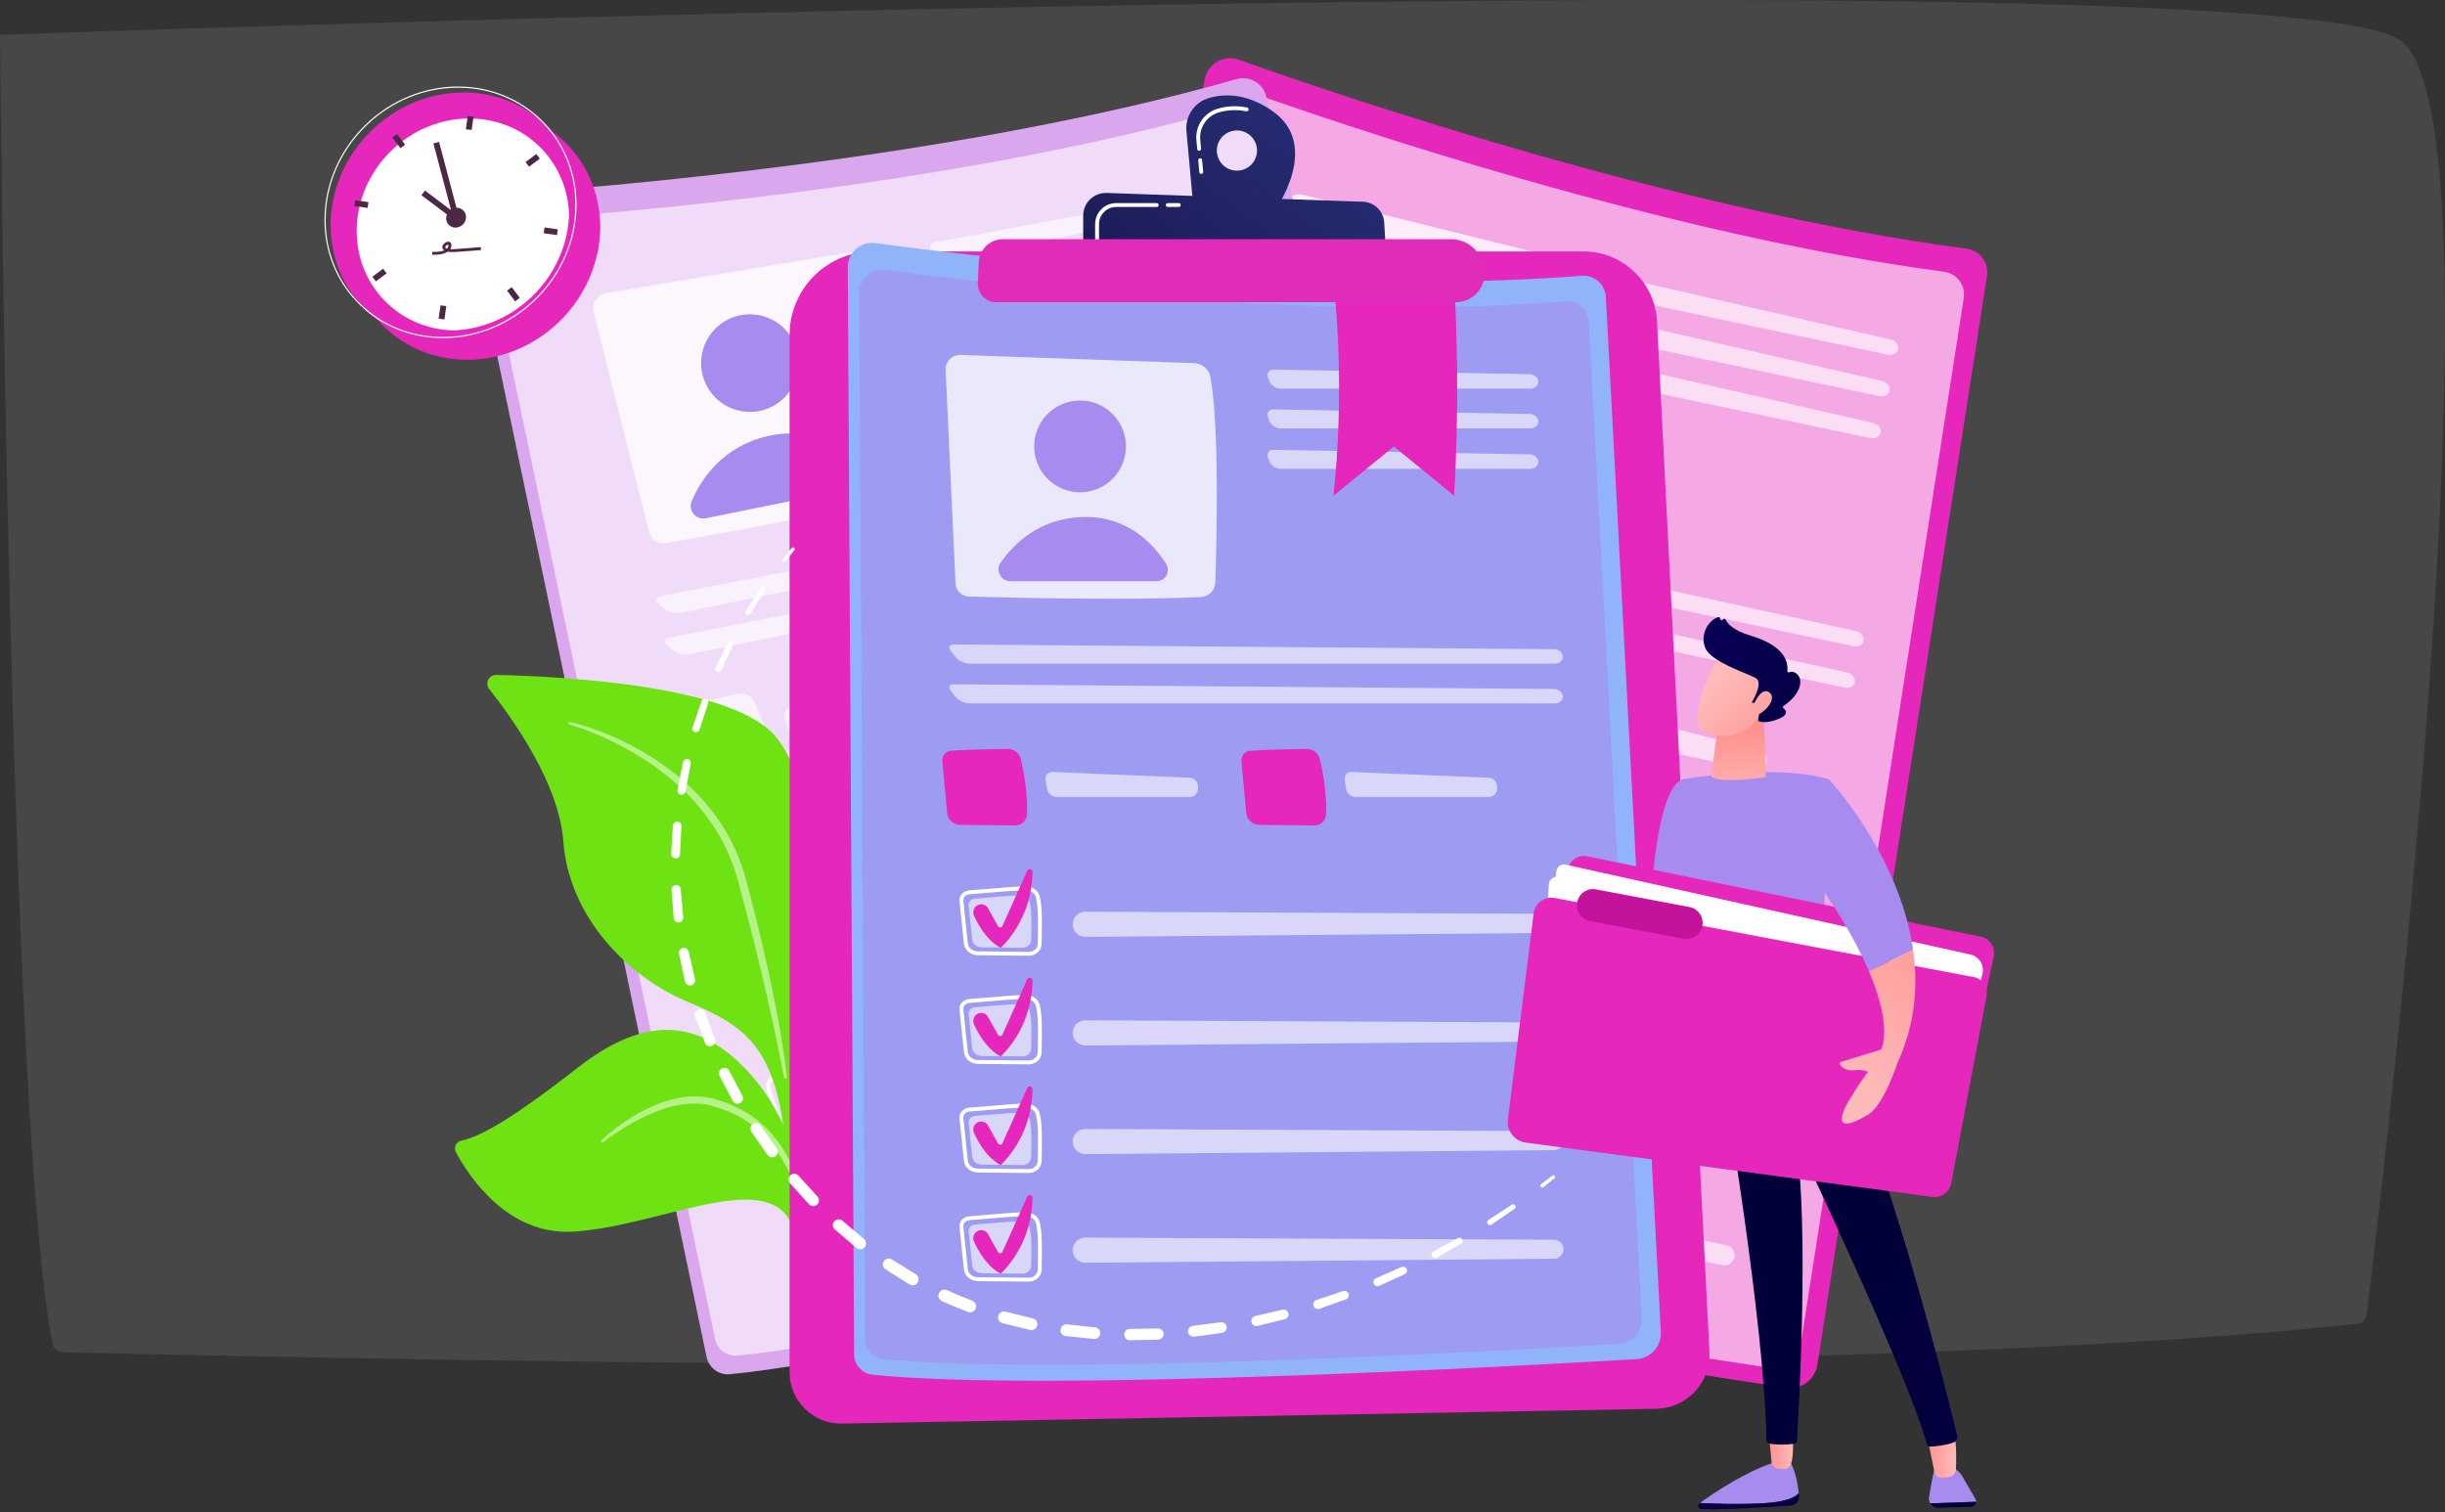 <svg width="532" height="329" viewBox="0 0 532 329" fill="none" xmlns="http://www.w3.org/2000/svg">
<rect x="0" y="0" width="532" height="329" fill="#333333" stroke="none"/>
<path opacity="0.2" fill-rule="evenodd" clip-rule="evenodd" d="M0 7.576C0 7.576 496.166 -10.236 522.25 8.764C545.499 25.702 520.61 239.759 514.929 286.131C514.801 287.134 513.992 287.91 512.938 288.028C382.355 302.136 78.181 295.779 13.645 294.227C12.579 294.197 11.701 293.49 11.49 292.498C2.026 247.216 0 7.576 0 7.576Z" fill="#999999"/>
<path d="M262.163 17.157C262.848 13.81 266.331 11.842 269.547 12.989C290.879 20.599 364.448 45.735 427.889 54.103C430.783 54.486 432.799 57.164 432.35 60.05L395.442 296.95C394.937 300.198 391.906 302.428 388.656 301.941C362.071 297.959 252.668 281.168 214.949 268.994C212.653 268.253 211.288 265.899 211.772 263.535L262.163 17.157Z" fill="#E527BB"/>
<path opacity="0.6" d="M263.512 23.572C264.171 20.352 267.524 18.457 270.618 19.563C291.146 26.885 361.945 51.074 422.997 59.128C425.782 59.496 427.722 62.074 427.29 64.85L391.772 292.828C391.285 295.954 388.368 298.1 385.242 297.632C359.658 293.8 254.375 277.641 218.076 265.925C215.867 265.211 214.553 262.947 215.018 260.672L263.512 23.572Z" fill="white"/>
<path opacity="0.78" d="M283.51 42.375C281.616 41.906 279.726 43.154 279.413 45.08L271.475 93.888C271.211 95.511 272.24 97.063 273.838 97.447C282.733 99.586 310.471 106.145 326.387 108.643C328.187 108.926 329.9 107.782 330.335 106.012C332.544 97.011 338.76 70.766 339.018 59.301C339.06 57.449 337.805 55.821 336.007 55.376L283.51 42.375Z" fill="white"/>
<path d="M306.205 79.396C312.067 79.396 316.819 74.642 316.819 68.778C316.819 62.913 312.067 58.159 306.205 58.159C300.343 58.159 295.591 62.913 295.591 68.778C295.591 74.642 300.343 79.396 306.205 79.396Z" fill="url(#paint0_linear_585_4087)"/>
<path d="M284.003 95.957L317.092 102.934C319.121 103.362 320.808 101.377 320.075 99.436C318.192 94.444 313.673 86.741 303.428 84.885C293.554 83.096 286.506 87.708 282.699 91.279C281.083 92.795 281.836 95.5 284.003 95.957Z" fill="url(#paint1_linear_585_4087)"/>
<g opacity="0.6">
<path d="M410.843 77.186C411.879 77.405 412.859 76.85 413.021 75.953C413.183 75.055 412.471 74.127 411.438 73.89L353.662 60.627C352.629 60.391 351.898 61.056 352.036 62.106L352.147 62.953C352.286 64.003 353.246 65.042 354.283 65.26L410.843 77.186Z" fill="white"/>
</g>
<g opacity="0.6">
<path d="M351.764 69.638C350.731 69.401 350 70.067 350.138 71.116L350.25 71.963C350.388 73.013 351.348 74.052 352.386 74.271L408.945 86.196C409.981 86.415 410.961 85.86 411.123 84.963C411.285 84.065 410.573 83.137 409.54 82.9L351.764 69.638Z" fill="white"/>
</g>
<g opacity="0.6">
<path d="M349.838 78.78C348.805 78.544 348.074 79.209 348.212 80.259L348.324 81.106C348.462 82.156 349.422 83.195 350.46 83.413L407.019 95.339C408.055 95.558 409.035 95.003 409.197 94.105C409.359 93.208 408.647 92.279 407.614 92.043L349.838 78.78Z" fill="white"/>
</g>
<g opacity="0.6">
<path d="M403.365 140.613C404.401 140.831 405.355 140.27 405.484 139.366C405.614 138.461 404.872 137.536 403.838 137.309L268.197 107.59C267.162 107.363 266.705 107.953 267.179 108.901L267.996 110.53C268.47 111.476 269.707 112.43 270.743 112.648L403.365 140.613Z" fill="white"/>
</g>
<g opacity="0.6">
<path d="M266.299 116.602C265.264 116.375 264.806 116.964 265.281 117.912L266.097 119.541C266.571 120.488 267.808 121.441 268.844 121.66L401.467 149.624C402.503 149.843 403.456 149.282 403.586 148.377C403.714 147.473 402.973 146.548 401.94 146.321L266.299 116.602Z" fill="white"/>
</g>
<path opacity="0.6" d="M262.516 131.517C265.836 131.955 271.977 133.129 275.354 133.792C276.786 134.073 277.834 135.304 277.876 136.763C277.958 139.595 277.869 144.465 276.711 149.4C276.364 150.877 274.898 151.807 273.418 151.478L261.02 148.723C259.495 148.384 258.472 146.948 258.651 145.396L260.022 133.47C260.162 132.237 261.285 131.355 262.516 131.517Z" fill="white"/>
<g opacity="0.6">
<path d="M284.485 141.165C283.458 140.903 282.568 141.554 282.506 142.613L282.385 144.681C282.322 145.739 283.12 146.783 284.156 147.002L314.336 153.366C315.372 153.584 316.388 152.913 316.593 151.874L316.694 151.362C316.9 150.323 316.228 149.259 315.202 148.997L284.485 141.165Z" fill="white"/>
</g>
<path opacity="0.6" d="M330.216 145.791C333.535 146.23 339.677 147.403 343.054 148.066C344.486 148.347 345.534 149.579 345.576 151.037C345.658 153.869 345.569 158.739 344.411 163.674C344.064 165.151 342.599 166.081 341.118 165.752L328.72 162.997C327.195 162.659 326.173 161.222 326.351 159.67L327.722 147.744C327.862 146.512 328.985 145.629 330.216 145.791Z" fill="white"/>
<g opacity="0.6">
<path d="M352.184 155.439C351.157 155.177 350.268 155.828 350.205 156.887L350.084 158.955C350.022 160.014 350.819 161.057 351.855 161.276L382.035 167.64C383.071 167.859 384.087 167.187 384.293 166.148L384.393 165.636C384.599 164.597 383.928 163.533 382.901 163.271L352.184 155.439Z" fill="white"/>
</g>
<path d="M270.274 181.617C270.264 181.615 270.254 181.612 270.243 181.61L258.799 179.083C257.164 178.721 256.05 177.309 256.206 175.796L257.225 165.958C257.285 165.38 257.578 164.859 258.05 164.489C258.579 164.076 259.285 163.895 259.987 163.993C260.967 164.131 262.352 164.302 263.818 164.483C266.905 164.864 270.747 165.338 272.877 165.76C274.42 166.077 275.535 167.265 275.615 168.684C275.747 171.019 274.813 175.191 273.761 179.622C273.419 181.062 271.859 181.951 270.274 181.617ZM259.862 164.884C259.4 164.82 258.942 164.934 258.605 165.198C258.326 165.415 258.155 165.718 258.12 166.051L257.1 175.889C256.991 176.946 257.804 177.94 258.993 178.203L270.436 180.731C270.444 180.732 270.452 180.734 270.459 180.736C271.57 180.97 272.655 180.381 272.885 179.414C273.921 175.05 274.841 170.949 274.716 168.734C274.659 167.742 273.821 166.882 272.702 166.643C270.605 166.229 266.78 165.756 263.708 165.377C262.238 165.195 260.85 165.024 259.862 164.884Z" fill="white"/>
<path opacity="0.6" d="M260.885 166.139C263.329 166.482 268.677 167.054 271.167 167.546C272.222 167.755 273.011 168.585 273.065 169.55C273.171 171.424 272.363 174.945 271.593 178.188C271.363 179.16 270.301 179.749 269.209 179.509L260.063 177.489C258.938 177.24 258.165 176.274 258.27 175.251L259.086 167.389C259.171 166.577 259.98 166.011 260.885 166.139Z" fill="white"/>
<g opacity="0.6">
<path d="M281.692 177.349C281.759 178.679 282.718 179.794 284.022 180.057L390.31 201.523C391.512 201.765 392.681 200.977 392.908 199.771C393.129 198.599 392.375 197.464 391.209 197.213L285.211 174.357C283.34 173.954 281.596 175.437 281.692 177.349Z" fill="white"/>
</g>
<path d="M261.057 167.751C262.014 167.43 263.046 167.96 263.345 168.923L264.752 173.456C264.893 173.91 265.491 174.009 265.771 173.626L274.012 162.314C274.423 161.749 275.306 162.157 275.153 162.836C274.291 166.647 271.746 173.698 264.361 178.492C264.361 178.492 261.273 176.475 259.818 169.952C259.609 169.011 260.142 168.057 261.057 167.751Z" fill="url(#paint2_linear_585_4087)"/>
<path d="M265.095 206.205C265.084 206.203 265.074 206.2 265.063 206.198L253.62 203.671C251.984 203.309 250.87 201.896 251.026 200.384L252.046 190.546C252.106 189.968 252.399 189.447 252.871 189.077C253.399 188.664 254.105 188.482 254.807 188.581C255.787 188.719 257.173 188.89 258.639 189.071C261.726 189.452 265.568 189.926 267.698 190.348C267.713 190.352 267.729 190.354 267.745 190.358C269.253 190.676 270.356 191.867 270.436 193.272C270.569 195.607 269.634 199.779 268.583 204.21C268.239 205.649 266.68 206.539 265.095 206.205ZM254.682 189.472C254.22 189.407 253.763 189.521 253.425 189.786C253.147 190.003 252.975 190.306 252.94 190.639L251.921 200.477C251.812 201.534 252.624 202.528 253.813 202.791L265.257 205.319C265.264 205.32 265.272 205.322 265.28 205.323C266.39 205.558 267.476 204.969 267.705 204.002C268.741 199.637 269.661 195.537 269.536 193.322C269.48 192.33 268.632 191.446 267.522 191.231C265.425 190.816 261.601 190.344 258.528 189.965C257.058 189.782 255.671 189.612 254.682 189.472Z" fill="white"/>
<path opacity="0.6" d="M255.708 190.726C258.151 191.07 263.499 191.642 265.989 192.134C267.045 192.343 267.833 193.173 267.887 194.138C267.993 196.012 267.185 199.532 266.415 202.776C266.185 203.747 265.123 204.337 264.031 204.097L254.885 202.076C253.76 201.828 252.987 200.862 253.093 199.839L253.908 191.977C253.992 191.163 254.801 190.599 255.708 190.726Z" fill="white"/>
<g opacity="0.6">
<path d="M276.512 201.937C276.579 203.267 277.539 204.382 278.843 204.645L385.13 226.111C386.332 226.353 387.502 225.565 387.729 224.359C387.95 223.187 387.196 222.052 386.03 221.801L280.031 198.945C278.161 198.541 276.416 200.025 276.512 201.937Z" fill="white"/>
</g>
<path d="M255.877 192.338C256.834 192.018 257.867 192.547 258.166 193.511L259.573 198.044C259.713 198.498 260.311 198.597 260.591 198.213L268.832 186.902C269.243 186.337 270.127 186.744 269.973 187.424C269.111 191.234 266.567 198.285 259.181 203.08C259.181 203.08 256.093 201.063 254.638 194.54C254.429 193.597 254.962 192.645 255.877 192.338Z" fill="url(#paint3_linear_585_4087)"/>
<path d="M259.915 230.792C259.904 230.789 259.895 230.787 259.884 230.784L248.44 228.257C246.805 227.897 245.691 226.484 245.847 224.972L246.866 215.134C246.926 214.556 247.219 214.035 247.691 213.665C248.219 213.251 248.925 213.07 249.628 213.169C250.607 213.307 251.993 213.477 253.459 213.659C256.546 214.039 260.388 214.514 262.518 214.936C262.534 214.939 262.549 214.942 262.565 214.945C264.073 215.264 265.176 216.455 265.257 217.859C265.389 220.195 264.455 224.366 263.403 228.798C263.06 230.237 261.5 231.127 259.915 230.792ZM249.503 214.06C249.04 213.995 248.583 214.109 248.246 214.373C247.967 214.591 247.795 214.894 247.76 215.226L246.741 225.064C246.632 226.121 247.445 227.116 248.633 227.378L260.077 229.906C260.084 229.908 260.093 229.91 260.1 229.911C261.21 230.145 262.296 229.556 262.525 228.59C263.561 224.226 264.481 220.125 264.356 217.91C264.3 216.918 263.452 216.031 262.343 215.818C260.245 215.404 256.421 214.932 253.348 214.552C251.879 214.37 250.491 214.198 249.503 214.06Z" fill="white"/>
<path opacity="0.6" d="M250.528 215.314C252.971 215.657 258.319 216.229 260.809 216.722C261.865 216.931 262.654 217.761 262.708 218.725C262.813 220.599 262.005 224.12 261.236 227.363C261.005 228.335 259.944 228.925 258.851 228.685L249.706 226.664C248.581 226.415 247.807 225.45 247.913 224.426L248.728 216.564C248.812 215.751 249.622 215.187 250.528 215.314Z" fill="white"/>
<g opacity="0.6">
<path d="M271.331 226.525C271.399 227.855 272.358 228.969 273.662 229.232L379.95 250.698C381.152 250.941 382.321 250.153 382.548 248.947C382.769 247.774 382.015 246.639 380.849 246.388L274.851 223.533C272.98 223.129 271.236 224.613 271.331 226.525Z" fill="white"/>
</g>
<path d="M250.697 216.926C251.654 216.605 252.687 217.135 252.986 218.098L254.393 222.632C254.534 223.086 255.131 223.184 255.411 222.801L263.653 211.489C264.063 210.925 264.947 211.332 264.793 212.012C263.931 215.822 261.387 222.873 254.002 227.667C254.002 227.667 250.913 225.65 249.458 219.128C249.249 218.185 249.782 217.232 250.697 216.926Z" fill="url(#paint4_linear_585_4087)"/>
<path d="M254.735 255.379C254.724 255.377 254.714 255.374 254.704 255.373L243.26 252.846C241.625 252.486 240.51 251.073 240.666 249.561L241.686 239.723C241.746 239.145 242.039 238.624 242.511 238.254C243.039 237.84 243.745 237.659 244.447 237.757C245.427 237.896 246.813 238.066 248.279 238.248C251.366 238.628 255.208 239.103 257.338 239.524C257.353 239.528 257.369 239.53 257.385 239.534C258.893 239.852 259.996 241.044 260.077 242.448C260.209 244.783 259.275 248.955 258.223 253.386C257.881 254.824 256.32 255.714 254.735 255.379ZM244.322 238.648C243.86 238.583 243.403 238.697 243.065 238.961C242.787 239.178 242.615 239.481 242.58 239.814L241.561 249.652C241.452 250.709 242.265 251.704 243.453 251.965L254.897 254.494C254.904 254.495 254.912 254.498 254.92 254.499C256.03 254.733 257.116 254.144 257.346 253.177C258.382 248.813 259.302 244.712 259.177 242.497C259.121 241.505 258.274 240.615 257.164 240.406C255.066 239.992 251.242 239.52 248.169 239.14C246.699 238.957 245.311 238.786 244.322 238.648Z" fill="white"/>
<path opacity="0.6" d="M245.348 239.902C247.792 240.245 253.14 240.817 255.63 241.31C256.685 241.519 257.474 242.349 257.528 243.313C257.634 245.187 256.826 248.708 256.056 251.951C255.825 252.923 254.764 253.513 253.671 253.272L244.526 251.252C243.401 251.003 242.628 250.038 242.733 249.014L243.549 241.152C243.633 240.339 244.442 239.774 245.348 239.902Z" fill="white"/>
<g opacity="0.6">
<path d="M266.153 251.113C266.22 252.442 267.179 253.557 268.483 253.82L374.771 275.286C375.973 275.529 377.142 274.741 377.369 273.534C377.589 272.362 376.836 271.227 375.67 270.976L269.672 248.12C267.801 247.717 266.058 249.199 266.153 251.113Z" fill="white"/>
</g>
<path d="M245.517 241.514C246.474 241.193 247.507 241.723 247.806 242.686L249.213 247.219C249.353 247.673 249.951 247.772 250.231 247.389L258.473 236.077C258.883 235.512 259.767 235.92 259.613 236.599C258.751 240.41 256.207 247.461 248.821 252.255C248.821 252.255 245.733 250.238 244.278 243.715C244.069 242.772 244.602 241.82 245.517 241.514Z" fill="url(#paint5_linear_585_4087)"/>
<path d="M102.261 49.111C101.563 45.767 103.978 42.579 107.386 42.355C129.984 40.87 207.483 34.73 269.035 17.223C271.842 16.424 274.755 18.083 275.487 20.909L335.586 253.008C336.41 256.19 334.512 259.441 331.337 260.284C305.355 267.185 198.276 295.209 158.825 299.011C156.424 299.243 154.238 297.625 153.744 295.262L102.261 49.111Z" fill="#DAA7EE"/>
<path opacity="0.6" d="M106.046 54.465C105.373 51.247 107.7 48.178 110.979 47.963C132.725 46.533 207.307 40.626 266.54 23.778C269.241 23.009 272.045 24.605 272.749 27.325L330.584 250.684C331.377 253.747 329.551 256.873 326.495 257.685C301.492 264.326 198.444 291.297 160.479 294.954C158.169 295.177 156.064 293.62 155.589 291.347L106.046 54.465Z" fill="white"/>
<path opacity="0.78" d="M129.173 67.892L141.248 115.844C141.65 117.439 143.21 118.454 144.829 118.173C153.842 116.605 181.904 111.612 197.504 107.586C199.269 107.131 200.387 105.4 200.084 103.603C198.541 94.463 193.835 67.907 189.525 57.281C188.828 55.564 187.03 54.568 185.204 54.873L131.86 63.783C129.935 64.105 128.696 66 129.173 67.892Z" fill="white"/>
<path d="M173.754 79.728C174.153 73.877 169.735 68.811 163.887 68.412C158.038 68.013 152.974 72.433 152.575 78.284C152.177 84.135 156.595 89.202 162.443 89.6C168.292 89.999 173.356 85.579 173.754 79.728Z" fill="#A78BEF"/>
<path d="M153.568 112.77L186.706 106.036C188.738 105.622 189.499 103.131 188.058 101.64C184.35 97.806 177.145 92.529 167.006 94.894C157.232 97.173 152.594 104.205 150.516 108.993C149.632 111.025 151.397 113.21 153.568 112.77Z" fill="#A78BEF"/>
<g opacity="0.6">
<path d="M262.544 45.178C263.582 44.967 264.261 44.069 264.055 43.181C263.847 42.293 262.825 41.724 261.784 41.916L203.491 52.682C202.45 52.875 202.042 53.776 202.586 54.685L203.024 55.418C203.568 56.327 204.861 56.899 205.9 56.687L262.544 45.178Z" fill="white"/>
</g>
<g opacity="0.6">
<path d="M205.322 61.708C204.281 61.901 203.873 62.801 204.417 63.711L204.855 64.444C205.399 65.353 206.692 65.925 207.731 65.713L264.376 54.203C265.414 53.992 266.093 53.093 265.887 52.206C265.679 51.318 264.657 50.748 263.616 50.941L205.322 61.708Z" fill="white"/>
</g>
<g opacity="0.6">
<path d="M207.181 70.864C206.14 71.056 205.731 71.957 206.275 72.867L206.713 73.599C207.257 74.509 208.551 75.08 209.589 74.869L266.235 63.359C267.272 63.148 267.952 62.249 267.745 61.361C267.538 60.474 266.516 59.904 265.475 60.096L207.181 70.864Z" fill="white"/>
</g>
<g opacity="0.6">
<path d="M280.839 106.366C281.877 106.154 282.53 105.262 282.29 104.38C282.05 103.499 281.003 102.944 279.963 103.147L143.673 129.724C142.633 129.927 142.447 130.65 143.258 131.33L144.653 132.501C145.465 133.182 146.978 133.566 148.015 133.355L280.839 106.366Z" fill="white"/>
</g>
<g opacity="0.6">
<path d="M145.506 138.748C144.466 138.951 144.28 139.675 145.091 140.354L146.486 141.526C147.298 142.207 148.811 142.591 149.848 142.38L282.672 115.39C283.71 115.178 284.363 114.286 284.123 113.404C283.883 112.522 282.836 111.967 281.796 112.17L145.506 138.748Z" fill="white"/>
</g>
<path opacity="0.6" d="M147.949 153.94C151.17 153.025 157.274 151.664 160.636 150.931C162.061 150.621 163.51 151.335 164.128 152.656C165.328 155.223 167.177 159.729 168.073 164.719C168.34 166.213 167.364 167.647 165.874 167.934L153.402 170.329C151.868 170.624 150.359 169.712 149.908 168.217L146.435 156.726C146.075 155.535 146.756 154.28 147.949 153.94Z" fill="white"/>
<g opacity="0.6">
<path d="M171.943 154.073C170.897 154.24 170.339 155.192 170.701 156.188L171.41 158.134C171.772 159.129 172.918 159.771 173.957 159.561L204.182 153.419C205.22 153.207 205.886 152.188 205.663 151.152L205.552 150.643C205.329 149.607 204.29 148.897 203.245 149.064L171.943 154.073Z" fill="white"/>
</g>
<path opacity="0.6" d="M215.752 140.163C218.972 139.248 225.076 137.887 228.439 137.154C229.865 136.845 231.314 137.558 231.932 138.879C233.132 141.446 234.981 145.952 235.876 150.942C236.144 152.436 235.168 153.871 233.678 154.158L221.205 156.553C219.672 156.847 218.163 155.935 217.711 154.44L214.239 142.949C213.878 141.759 214.558 140.502 215.752 140.163Z" fill="white"/>
<g opacity="0.6">
<path d="M239.744 140.297C238.698 140.464 238.14 141.415 238.502 142.411L239.211 144.357C239.573 145.353 240.719 145.994 241.757 145.784L271.983 139.642C273.021 139.431 273.687 138.411 273.464 137.375L273.353 136.866C273.13 135.831 272.091 135.119 271.045 135.288L239.744 140.297Z" fill="white"/>
</g>
<path d="M174.945 196.846C174.934 196.849 174.924 196.851 174.914 196.852L163.407 199.076C161.764 199.393 160.18 198.539 159.724 197.089L156.757 187.655C156.583 187.101 156.645 186.506 156.931 185.979C157.252 185.389 157.828 184.944 158.512 184.754C159.467 184.491 160.806 184.098 162.222 183.682C165.207 182.807 168.922 181.716 171.044 181.257C172.585 180.936 174.08 181.584 174.717 182.854C175.764 184.945 176.562 189.144 177.355 193.63C177.613 195.088 176.533 196.523 174.945 196.846ZM158.751 185.622C158.301 185.746 157.926 186.033 157.721 186.409C157.552 186.719 157.515 187.066 157.614 187.385L160.581 196.819C160.899 197.833 162.041 198.422 163.236 198.192L174.742 195.968C174.749 195.967 174.758 195.965 174.765 195.964C175.878 195.738 176.64 194.766 176.467 193.787C175.687 189.369 174.904 185.24 173.911 183.257C173.466 182.368 172.355 181.913 171.234 182.138C169.143 182.589 165.446 183.675 162.476 184.546C161.055 184.963 159.713 185.357 158.751 185.622Z" fill="white"/>
<path opacity="0.6" d="M160.188 186.366C162.566 185.711 167.703 184.112 170.184 183.577C171.234 183.349 172.288 183.799 172.721 184.662C173.561 186.341 174.215 189.893 174.795 193.175C174.969 194.159 174.23 195.123 173.131 195.334L163.936 197.111C162.805 197.329 161.713 196.749 161.404 195.769L159.033 188.229C158.788 187.449 159.307 186.608 160.188 186.366Z" fill="white"/>
<g opacity="0.6">
<path d="M183.733 188.395C184.321 189.589 185.644 190.23 186.946 189.955L293.02 167.457C294.219 167.203 294.981 166.016 294.709 164.818C294.446 163.654 293.304 162.912 292.135 163.144L185.775 184.252C183.898 184.624 182.886 186.678 183.733 188.395Z" fill="white"/>
</g>
<path d="M179.945 221.471C179.934 221.474 179.924 221.476 179.913 221.477L168.406 223.701C166.762 224.018 165.179 223.164 164.722 221.714L161.755 212.278C161.581 211.725 161.644 211.13 161.931 210.603C162.251 210.013 162.828 209.567 163.512 209.377C164.467 209.114 165.805 208.722 167.222 208.306C170.207 207.43 173.922 206.34 176.043 205.881C176.059 205.877 176.075 205.873 176.089 205.871C177.6 205.565 179.086 206.221 179.715 207.478C180.762 209.57 181.561 213.769 182.353 218.254C182.611 219.713 181.533 221.148 179.945 221.471ZM163.751 210.247C163.301 210.371 162.926 210.658 162.721 211.034C162.551 211.344 162.514 211.691 162.614 212.009L165.581 221.444C165.899 222.457 167.041 223.047 168.235 222.817L179.742 220.593C179.749 220.592 179.757 220.59 179.764 220.588C180.877 220.363 181.64 219.391 181.467 218.412C180.687 213.994 179.904 209.865 178.911 207.882C178.465 206.994 177.337 206.52 176.233 206.762C174.144 207.214 170.446 208.3 167.475 209.171C166.055 209.588 164.711 209.982 163.751 210.247Z" fill="white"/>
<path opacity="0.6" d="M165.188 210.991C167.566 210.336 172.703 208.737 175.184 208.202C176.234 207.974 177.288 208.424 177.721 209.287C178.561 210.966 179.215 214.518 179.795 217.8C179.969 218.784 179.23 219.748 178.131 219.959L168.936 221.736C167.805 221.954 166.713 221.375 166.404 220.394L164.033 212.854C163.787 212.074 164.307 211.233 165.188 210.991Z" fill="white"/>
<g opacity="0.6">
<path d="M188.733 213.02C189.321 214.214 190.644 214.855 191.946 214.58L298.02 192.082C299.219 191.828 299.981 190.641 299.709 189.443C299.446 188.279 298.304 187.537 297.135 187.769L190.775 208.877C188.898 209.249 187.886 211.303 188.733 213.02Z" fill="white"/>
</g>
<path d="M184.944 246.095C184.933 246.097 184.923 246.1 184.913 246.101L173.406 248.324C171.763 248.643 170.179 247.789 169.723 246.338L166.756 236.903C166.582 236.35 166.644 235.754 166.931 235.226C167.252 234.637 167.828 234.191 168.512 234.002C169.467 233.739 170.806 233.347 172.223 232.931C175.207 232.055 178.922 230.965 181.044 230.506C181.06 230.502 181.075 230.498 181.09 230.496C182.6 230.19 184.087 230.846 184.716 232.103C185.763 234.195 186.561 238.394 187.354 242.879C187.611 244.338 186.531 245.773 184.944 246.095ZM168.75 234.871C168.3 234.995 167.925 235.282 167.72 235.658C167.551 235.968 167.514 236.315 167.613 236.633L170.58 246.067C170.898 247.081 172.04 247.671 173.235 247.44L184.742 245.217C184.749 245.216 184.758 245.213 184.765 245.212C185.878 244.986 186.64 244.015 186.467 243.036C185.687 238.617 184.904 234.489 183.911 232.506C183.466 231.618 182.336 231.14 181.234 231.386C179.145 231.838 175.446 232.924 172.476 233.795C171.053 234.213 169.711 234.607 168.75 234.871Z" fill="white"/>
<path opacity="0.6" d="M170.187 235.616C172.566 234.961 177.702 233.362 180.183 232.826C181.234 232.599 182.288 233.049 182.72 233.912C183.561 235.59 184.215 239.142 184.795 242.425C184.969 243.409 184.229 244.372 183.131 244.584L173.936 246.36C172.805 246.579 171.712 245.999 171.404 245.019L169.032 237.479C168.786 236.698 169.305 235.858 170.187 235.616Z" fill="white"/>
<g opacity="0.6">
<path d="M193.732 237.644C194.32 238.838 195.643 239.481 196.945 239.205L303.019 216.707C304.218 216.453 304.98 215.266 304.708 214.068C304.445 212.904 303.303 212.162 302.134 212.394L195.774 233.501C193.897 233.874 192.884 235.928 193.732 237.644Z" fill="white"/>
</g>
<path d="M189.944 270.72C189.933 270.722 189.924 270.725 189.913 270.726L178.407 272.949C176.763 273.268 175.18 272.414 174.723 270.963L171.756 261.527C171.582 260.973 171.645 260.378 171.932 259.85C172.252 259.26 172.829 258.815 173.513 258.626C174.468 258.363 175.806 257.97 177.223 257.555C180.208 256.679 183.923 255.588 186.044 255.129C186.06 255.126 186.076 255.122 186.09 255.12C187.601 254.814 189.087 255.469 189.716 256.727C190.763 258.818 191.562 263.018 192.354 267.503C192.611 268.963 191.532 270.398 189.944 270.72ZM173.75 259.496C173.299 259.62 172.925 259.907 172.719 260.283C172.55 260.593 172.513 260.94 172.612 261.258L175.579 270.692C175.898 271.706 177.039 272.296 178.234 272.065L189.741 269.842C189.749 269.841 189.757 269.838 189.764 269.837C190.877 269.611 191.64 268.639 191.467 267.661C190.686 263.242 189.903 259.114 188.911 257.131C188.465 256.242 187.335 255.761 186.233 256.011C184.144 256.463 180.446 257.549 177.475 258.42C176.054 258.838 174.711 259.232 173.75 259.496Z" fill="white"/>
<path opacity="0.6" d="M175.187 260.241C177.565 259.586 182.702 257.987 185.183 257.451C186.233 257.224 187.287 257.674 187.72 258.537C188.56 260.215 189.214 263.767 189.794 267.05C189.969 268.034 189.229 268.997 188.13 269.209L178.935 270.985C177.804 271.204 176.712 270.624 176.403 269.644L174.032 262.104C173.786 261.323 174.304 260.483 175.187 260.241Z" fill="white"/>
<g opacity="0.6">
<path d="M198.731 262.269C199.319 263.463 200.642 264.105 201.944 263.83L308.018 241.332C309.217 241.078 309.978 239.891 309.707 238.693C309.444 237.529 308.302 236.787 307.133 237.019L200.773 258.126C198.898 258.499 197.884 260.553 198.731 262.269Z" fill="white"/>
</g>
<path d="M175.982 261.653C176.732 260.979 177.891 261.055 178.548 261.821L181.638 265.424C181.948 265.784 182.535 265.638 182.64 265.175L185.717 251.52C185.871 250.839 186.842 250.86 186.972 251.547C187.691 255.386 188.153 262.869 183.277 270.201C183.277 270.201 179.643 269.575 175.719 264.166C175.152 263.384 175.264 262.297 175.982 261.653Z" fill="url(#paint6_linear_585_4087)"/>
<path d="M171.059 249.918C172.112 260.976 174.585 275.596 177.557 288.193H179.423C175.58 272.99 172.044 252.171 173.085 228.172C174.135 203.969 180.059 174.584 169.012 160.548C159.817 148.865 120.8 147.118 107.971 146.861C106.368 146.829 105.449 148.676 106.447 149.933C111.366 156.125 121.666 170.464 122.562 182.987C123.745 199.491 136.567 212.445 149.306 217.837C162.048 223.23 168.909 227.343 171.059 249.918Z" fill="#6EE213"/>
<path opacity="0.5" d="M124.012 157.063C131.904 159.067 139.369 162.669 145.899 167.603C149.171 170.059 152.136 172.947 154.693 176.17C157.223 179.411 159.347 183.001 160.822 186.857L161.368 188.304C161.547 188.789 161.68 189.287 161.837 189.778C161.983 190.271 162.147 190.768 162.277 191.257L162.667 192.724C163.192 194.678 163.706 196.636 164.2 198.598C165.196 202.521 166.129 206.461 166.999 210.413C168.746 218.318 170.248 226.276 171.261 234.323C171.285 234.516 171.149 234.692 170.956 234.717C170.77 234.741 170.6 234.614 170.566 234.431L170.564 234.42C169.843 230.46 169.046 226.498 168.174 222.561C167.321 218.618 166.419 214.686 165.475 210.764L164.041 204.886L162.54 199.024C162.04 197.07 161.521 195.121 160.993 193.174L160.601 191.713C160.47 191.226 160.314 190.765 160.172 190.289C160.023 189.818 159.898 189.337 159.729 188.874L159.213 187.483C157.827 183.773 155.785 180.338 153.404 177.173C152.178 175.616 150.897 174.094 149.474 172.704L148.95 172.173L148.406 171.663C148.043 171.324 147.687 170.976 147.315 170.644C146.563 169.992 145.819 169.329 145.031 168.716C141.928 166.208 138.519 164.081 134.976 162.214C131.432 160.352 127.704 158.779 123.879 157.615L123.861 157.609C123.712 157.563 123.627 157.406 123.672 157.255C123.716 157.11 123.867 157.026 124.012 157.063Z" fill="white"/>
<path d="M171.426 264.895C178.099 274.696 177.242 280.18 177.447 284.826C177.483 285.651 177.529 286.816 177.625 288.194H179.448C179.075 286.303 178.811 284.397 178.718 282.526C178.069 269.697 175.176 247.802 164.117 234.705C153.059 221.607 140.95 220.412 125.692 232.319C112.977 242.241 105.045 247.249 100.394 248.18C99.242 248.411 98.654 249.712 99.215 250.745C102.198 256.241 110.633 268.867 124.795 267.979C142.859 266.843 164.754 255.094 171.426 264.895Z" fill="#6EE213"/>
<path opacity="0.5" d="M130.86 248.094C131.859 247.142 132.918 246.285 134.01 245.457C135.103 244.632 136.228 243.846 137.4 243.129C139.735 241.686 142.228 240.455 144.881 239.607C146.208 239.188 147.576 238.865 148.974 238.687C150.372 238.518 151.802 238.495 153.219 238.67C153.572 238.728 153.928 238.761 154.278 238.84C154.625 238.921 154.984 238.988 155.32 239.085L157.311 239.702L159.259 240.46L161.148 241.368C163.624 242.674 165.863 244.437 167.727 246.514C169.604 248.586 171.074 250.973 172.283 253.446L172.737 254.375C172.893 254.682 173.006 255.008 173.142 255.324C173.399 255.962 173.675 256.591 173.915 257.234L174.585 259.178C174.823 259.822 174.974 260.491 175.166 261.147C175.924 263.777 176.445 266.457 176.895 269.14C176.92 269.29 176.819 269.432 176.669 269.457C176.526 269.481 176.391 269.39 176.357 269.252L176.355 269.243C175.718 266.614 175.106 263.981 174.232 261.433C173.834 260.147 173.331 258.901 172.864 257.645C172.612 257.024 172.324 256.419 172.057 255.807C171.916 255.504 171.797 255.19 171.637 254.897L171.171 254.012C169.939 251.649 168.443 249.434 166.657 247.498C164.869 245.561 162.747 243.963 160.424 242.74L158.642 241.895L156.797 241.189L154.901 240.611C154.586 240.522 154.278 240.462 153.966 240.387C153.655 240.313 153.334 240.283 153.018 240.228C151.745 240.061 150.444 240.071 149.151 240.218C147.856 240.357 146.568 240.629 145.303 240.999C142.768 241.738 140.323 242.84 137.975 244.122C136.805 244.774 135.647 245.453 134.522 246.19C133.4 246.927 132.292 247.706 131.237 248.524L131.229 248.528C131.105 248.625 130.926 248.603 130.828 248.478C130.741 248.359 130.755 248.193 130.86 248.094Z" fill="white"/>
<path d="M171.802 72.899C171.802 62.855 179.94 54.715 189.978 54.715H344.548C353.076 54.715 360.108 61.401 360.541 69.921L371.951 294.119C372.291 300.787 367.044 306.412 360.372 306.533L183.214 309.754C176.945 309.869 171.802 304.815 171.802 298.542V72.899Z" fill="url(#paint7_linear_585_4087)"/>
<path d="M184.464 58.165C184.445 54.951 187.27 52.465 190.452 52.896C211.56 55.76 284.145 64.616 344.157 60.008C346.894 59.798 349.27 61.873 349.415 64.615L361.379 289.813C361.543 292.901 359.186 295.542 356.1 295.724C330.86 297.219 226.913 302.995 189.837 299.11C187.581 298.874 185.868 296.973 185.855 294.703L184.464 58.165Z" fill="#91B3FA"/>
<path opacity="0.6" d="M186.95 63.808C186.932 60.716 189.651 58.322 192.714 58.738C213.027 61.493 282.879 70.017 340.631 65.582C343.266 65.38 345.55 67.377 345.691 70.016L357.204 286.734C357.362 289.706 355.093 292.247 352.124 292.423C327.834 293.861 227.802 299.42 192.122 295.682C189.95 295.455 188.302 293.626 188.289 291.441L186.95 63.808Z" fill="#A78BEF"/>
<path opacity="0.78" d="M205.755 80.517L207.913 126.979C207.985 128.523 209.232 129.752 210.777 129.797C219.378 130.039 246.179 130.693 261.313 129.904C263.025 129.815 264.379 128.429 264.436 126.714C264.724 118.001 265.355 92.64 263.371 82.039C263.05 80.326 261.579 79.072 259.838 79.011L209 77.232C207.167 77.169 205.67 78.684 205.755 80.517Z" fill="white"/>
<path d="M235.009 107.117C240.522 107.117 244.992 102.645 244.992 97.129C244.992 91.612 240.522 87.14 235.009 87.14C229.495 87.14 225.025 91.612 225.025 97.129C225.025 102.645 229.495 107.117 235.009 107.117Z" fill="url(#paint8_linear_585_4087)"/>
<path d="M219.844 126.453H251.65C253.6 126.453 254.768 124.299 253.718 122.654C251.017 118.425 245.364 112.212 235.575 112.492C226.14 112.762 220.548 118.374 217.736 122.4C216.543 124.109 217.76 126.453 219.844 126.453Z" fill="url(#paint9_linear_585_4087)"/>
<g opacity="0.6">
<path d="M332.944 84.561C333.94 84.561 334.734 83.86 334.71 83.002C334.685 82.144 333.849 81.428 332.854 81.412L277.106 80.418C276.111 80.4 275.565 81.155 275.897 82.095L276.163 82.853C276.495 83.794 277.58 84.562 278.576 84.562H332.944V84.561Z" fill="white"/>
</g>
<g opacity="0.6">
<path d="M277.105 89.079C276.11 89.061 275.565 89.816 275.896 90.756L276.162 91.514C276.494 92.455 277.579 93.223 278.575 93.223H332.943C333.939 93.223 334.733 92.522 334.709 91.664C334.684 90.806 333.848 90.091 332.853 90.074L277.105 89.079Z" fill="white"/>
</g>
<g opacity="0.6">
<path d="M277.105 97.867C276.11 97.849 275.565 98.604 275.896 99.544L276.162 100.302C276.494 101.243 277.579 102.011 278.575 102.011H332.943C333.939 102.011 334.733 101.31 334.709 100.452C334.684 99.595 333.848 98.879 332.853 98.862L277.105 97.867Z" fill="white"/>
</g>
<g opacity="0.6">
<path d="M338.359 144.389C339.355 144.389 340.124 143.688 340.067 142.83C340.011 141.972 339.15 141.265 338.154 141.258L207.552 140.228C206.555 140.22 206.248 140.852 206.869 141.631L207.936 142.972C208.557 143.751 209.879 144.389 210.875 144.389H338.359Z" fill="white"/>
</g>
<g opacity="0.6">
<path d="M207.552 148.889C206.555 148.88 206.248 149.512 206.869 150.292L207.936 151.632C208.557 152.412 209.879 153.05 210.875 153.05H338.36C339.357 153.05 340.125 152.348 340.069 151.491C340.012 150.633 339.151 149.925 338.155 149.918L207.552 148.889Z" fill="white"/>
</g>
<path d="M206.961 163.35C210.101 163.11 215.982 162.998 219.219 162.953C220.59 162.933 221.793 163.863 222.115 165.197C222.74 167.788 223.602 172.287 223.494 177.054C223.461 178.481 222.292 179.621 220.865 179.605L208.92 179.477C207.451 179.461 206.231 178.338 206.095 176.874L205.044 165.631C204.935 164.47 205.797 163.44 206.961 163.35Z" fill="url(#paint10_linear_585_4087)"/>
<g opacity="0.6">
<path d="M229.053 167.968C228.057 167.926 227.364 168.698 227.512 169.684L227.801 171.611C227.949 172.596 228.886 173.403 229.881 173.403H258.892C259.888 173.403 260.693 172.588 260.681 171.592L260.675 171.102C260.663 170.105 259.838 169.255 258.843 169.215L229.053 167.968Z" fill="white"/>
</g>
<path d="M272.037 163.35C275.177 163.11 281.058 162.998 284.295 162.953C285.666 162.933 286.869 163.863 287.191 165.197C287.815 167.788 288.677 172.287 288.569 177.054C288.537 178.481 287.367 179.621 285.941 179.605L273.995 179.477C272.527 179.461 271.307 178.338 271.17 176.874L270.119 165.631C270.011 164.47 270.874 163.44 272.037 163.35Z" fill="url(#paint11_linear_585_4087)"/>
<g opacity="0.6">
<path d="M294.128 167.968C293.132 167.926 292.44 168.698 292.587 169.684L292.877 171.611C293.024 172.596 293.961 173.403 294.956 173.403H323.967C324.964 173.403 325.768 172.588 325.756 171.592L325.75 171.102C325.738 170.105 324.913 169.255 323.918 169.215L294.128 167.968Z" fill="white"/>
</g>
<path d="M223.815 207.956C223.806 207.956 223.795 207.956 223.785 207.956L212.763 207.851C211.188 207.835 209.889 206.751 209.738 205.329L208.769 196.076C208.713 195.533 208.881 194.996 209.244 194.564C209.65 194.081 210.264 193.777 210.931 193.731C211.859 193.668 213.168 193.556 214.552 193.438C217.467 193.19 221.096 192.881 223.137 192.856C224.618 192.849 225.874 193.725 226.224 195.016C226.798 197.139 226.747 201.16 226.638 205.443C226.602 206.834 225.339 207.956 223.815 207.956ZM210.988 194.577C210.55 194.607 210.151 194.802 209.892 195.109C209.678 195.364 209.579 195.676 209.611 195.987L210.58 205.24C210.685 206.234 211.626 206.992 212.77 207.004L223.792 207.109C223.8 207.109 223.807 207.109 223.814 207.109C224.883 207.109 225.766 206.356 225.79 205.422C225.898 201.203 225.949 197.251 225.405 195.237C225.161 194.334 224.222 193.706 223.146 193.703C221.135 193.728 217.524 194.035 214.623 194.283C213.235 194.401 211.924 194.512 210.988 194.577Z" fill="white"/>
<path opacity="0.6" d="M212.175 195.532C214.491 195.374 219.523 194.863 221.91 194.833C222.921 194.82 223.808 195.431 224.046 196.309C224.507 198.014 224.446 201.41 224.365 204.545C224.341 205.484 223.479 206.234 222.427 206.223L213.619 206.139C212.536 206.128 211.637 205.389 211.536 204.427L210.761 197.034C210.68 196.267 211.316 195.591 212.175 195.532Z" fill="white"/>
<g opacity="0.6">
<path d="M233.496 201.812C233.816 203.023 234.914 203.862 236.166 203.852L338.152 202.982C339.306 202.972 340.229 202.02 340.204 200.867C340.18 199.745 339.266 198.846 338.145 198.841L236.156 198.376C234.355 198.368 233.037 200.07 233.496 201.812Z" fill="white"/>
</g>
<path d="M212.644 196.983C213.463 196.503 214.516 196.79 214.978 197.619L217.152 201.518C217.37 201.908 217.939 201.883 218.122 201.476L223.515 189.465C223.784 188.865 224.676 189.068 224.666 189.725C224.611 193.399 223.637 200.383 217.769 206.228C217.769 206.228 214.536 204.97 211.932 199.25C211.555 198.422 211.861 197.442 212.644 196.983Z" fill="url(#paint12_linear_585_4087)"/>
<path d="M223.815 231.591C223.806 231.591 223.795 231.591 223.785 231.591L212.763 231.486C211.188 231.47 209.889 230.387 209.738 228.964L208.769 219.711C208.713 219.168 208.881 218.632 209.244 218.199C209.65 217.716 210.264 217.412 210.931 217.367C211.859 217.303 213.168 217.191 214.552 217.074C217.467 216.825 221.096 216.516 223.137 216.491C223.151 216.491 223.167 216.491 223.181 216.491C224.63 216.491 225.878 217.374 226.224 218.651C226.798 220.774 226.747 224.795 226.638 229.079C226.602 230.47 225.339 231.591 223.815 231.591ZM210.988 218.212C210.55 218.242 210.151 218.437 209.892 218.744C209.678 218.999 209.579 219.311 209.611 219.623L210.58 228.875C210.685 229.869 211.626 230.627 212.77 230.639L223.792 230.745C223.8 230.745 223.807 230.745 223.814 230.745C224.883 230.745 225.766 229.991 225.79 229.057C225.898 224.838 225.949 220.886 225.405 218.872C225.161 217.97 224.209 217.321 223.146 217.338C221.135 217.363 217.525 217.671 214.623 217.918C213.235 218.036 211.924 218.147 210.988 218.212Z" fill="white"/>
<path opacity="0.6" d="M212.175 219.167C214.491 219.009 219.523 218.498 221.91 218.468C222.921 218.456 223.808 219.066 224.046 219.944C224.507 221.649 224.446 225.045 224.365 228.18C224.341 229.119 223.479 229.869 222.427 229.858L213.619 229.774C212.536 229.763 211.637 229.024 211.536 228.062L210.761 220.669C210.68 219.902 211.316 219.225 212.175 219.167Z" fill="white"/>
<g opacity="0.6">
<path d="M233.496 225.447C233.816 226.658 234.914 227.498 236.166 227.487L338.152 226.617C339.306 226.608 340.229 225.655 340.204 224.502C340.18 223.38 339.266 222.481 338.145 222.477L236.156 222.012C234.355 222.002 233.037 223.705 233.496 225.447Z" fill="white"/>
</g>
<path d="M212.644 220.617C213.463 220.136 214.516 220.424 214.978 221.252L217.152 225.152C217.37 225.542 217.939 225.517 218.122 225.11L223.515 213.099C223.784 212.499 224.676 212.702 224.666 213.359C224.611 217.033 223.637 224.016 217.769 229.862C217.769 229.862 214.536 228.604 211.932 222.884C211.555 222.057 211.861 221.077 212.644 220.617Z" fill="url(#paint13_linear_585_4087)"/>
<path d="M223.815 255.225C223.806 255.225 223.795 255.225 223.785 255.225L212.763 255.12C211.188 255.105 209.889 254.02 209.738 252.598L208.769 243.345C208.713 242.802 208.881 242.265 209.244 241.833C209.65 241.35 210.264 241.046 210.931 241C211.859 240.937 213.168 240.825 214.552 240.707C217.467 240.459 221.096 240.15 223.137 240.125C223.151 240.125 223.167 240.125 223.181 240.125C224.63 240.125 225.878 241.008 226.224 242.285C226.798 244.408 226.747 248.429 226.638 252.712C226.602 254.105 225.339 255.225 223.815 255.225ZM210.988 241.846C210.55 241.876 210.151 242.071 209.892 242.378C209.678 242.633 209.579 242.945 209.611 243.258L210.58 252.51C210.685 253.504 211.626 254.262 212.77 254.273L223.792 254.378C223.8 254.378 223.807 254.378 223.814 254.378C224.883 254.378 225.766 253.625 225.79 252.691C225.898 248.472 225.949 244.52 225.405 242.506C225.161 241.603 224.209 240.951 223.146 240.972C221.135 240.997 217.525 241.304 214.623 241.552C213.235 241.671 211.924 241.782 210.988 241.846Z" fill="white"/>
<path opacity="0.6" d="M212.175 242.801C214.491 242.643 219.523 242.132 221.91 242.102C222.921 242.09 223.808 242.7 224.046 243.578C224.507 245.283 224.446 248.679 224.365 251.814C224.341 252.753 223.479 253.503 222.427 253.492L213.619 253.408C212.536 253.397 211.637 252.658 211.536 251.696L210.761 244.303C210.68 243.537 211.316 242.86 212.175 242.801Z" fill="white"/>
<g opacity="0.6">
<path d="M233.496 249.082C233.816 250.293 234.914 251.133 236.166 251.122L338.152 250.252C339.306 250.243 340.229 249.29 340.204 248.137C340.18 247.015 339.266 246.116 338.145 246.112L236.156 245.647C234.355 245.637 233.037 247.34 233.496 249.082Z" fill="white"/>
</g>
<path d="M212.644 244.252C213.463 243.772 214.516 244.059 214.978 244.888L217.152 248.787C217.37 249.177 217.939 249.152 218.122 248.745L223.515 236.734C223.784 236.134 224.676 236.337 224.666 236.994C224.611 240.668 223.637 247.652 217.769 253.497C217.769 253.497 214.536 252.239 211.932 246.519C211.555 245.692 211.861 244.712 212.644 244.252Z" fill="url(#paint14_linear_585_4087)"/>
<path d="M223.815 278.86C223.806 278.86 223.795 278.86 223.785 278.86L212.763 278.755C211.188 278.74 209.889 277.656 209.738 276.233L208.769 266.98C208.713 266.438 208.881 265.901 209.244 265.468C209.65 264.985 210.264 264.681 210.931 264.636C211.859 264.572 213.168 264.46 214.552 264.343C217.467 264.094 221.096 263.785 223.137 263.76C223.151 263.76 223.167 263.76 223.181 263.76C224.63 263.76 225.878 264.643 226.224 265.92C226.798 268.044 226.747 272.064 226.638 276.348C226.602 277.74 225.339 278.86 223.815 278.86ZM210.988 265.481C210.55 265.511 210.151 265.706 209.892 266.013C209.678 266.268 209.579 266.58 209.611 266.893L210.58 276.146C210.685 277.139 211.626 277.897 212.77 277.908L223.792 278.014C223.8 278.014 223.807 278.014 223.814 278.014C224.883 278.014 225.766 277.26 225.79 276.326C225.898 272.107 225.949 268.155 225.405 266.141C225.161 265.239 224.209 264.584 223.146 264.607C221.135 264.632 217.525 264.94 214.623 265.187C213.235 265.306 211.924 265.418 210.988 265.481Z" fill="white"/>
<path opacity="0.6" d="M212.175 266.436C214.491 266.278 219.523 265.767 221.91 265.737C222.921 265.725 223.808 266.335 224.046 267.213C224.507 268.918 224.446 272.314 224.365 275.449C224.341 276.388 223.479 277.138 222.427 277.127L213.619 277.043C212.536 277.032 211.637 276.293 211.536 275.331L210.761 267.938C210.68 267.172 211.316 266.495 212.175 266.436Z" fill="white"/>
<g opacity="0.6">
<path d="M233.496 272.718C233.816 273.928 234.914 274.768 236.166 274.757L338.152 273.887C339.306 273.878 340.229 272.925 340.204 271.772C340.18 270.65 339.266 269.752 338.145 269.747L236.156 269.282C234.355 269.272 233.037 270.976 233.496 272.718Z" fill="white"/>
</g>
<path d="M212.644 267.887C213.463 267.407 214.516 267.694 214.978 268.523L217.152 272.422C217.37 272.812 217.939 272.787 218.122 272.38L223.515 260.369C223.784 259.769 224.676 259.972 224.666 260.629C224.611 264.303 223.637 271.287 217.769 277.132C217.769 277.132 214.536 275.874 211.932 270.154C211.555 269.327 211.861 268.347 212.644 267.887Z" fill="url(#paint15_linear_585_4087)"/>
<path d="M276.85 24.146C271.267 20.26 266.412 20.337 262.994 21.346C259.877 22.267 257.856 25.278 258.153 28.516L259.626 44.61L277.164 46.167C277.164 46.167 287.8 31.767 276.85 24.146ZM269.138 37.13C266.723 37.13 264.765 35.171 264.765 32.755C264.765 30.339 266.723 28.381 269.138 28.381C271.554 28.381 273.511 30.34 273.511 32.755C273.511 35.171 271.554 37.13 269.138 37.13Z" fill="url(#paint16_linear_585_4087)"/>
<path d="M261.378 37.839C261.162 37.839 260.977 37.675 260.957 37.455L260.722 34.891C260.7 34.658 260.872 34.453 261.105 34.431C261.342 34.408 261.544 34.581 261.565 34.814L261.799 37.378C261.82 37.611 261.649 37.816 261.416 37.838C261.404 37.839 261.392 37.839 261.378 37.839ZM260.919 32.817C260.702 32.817 260.518 32.652 260.497 32.432L260.318 30.486C260.036 27.402 261.976 24.53 264.931 23.656C267.024 23.038 269.182 22.95 271.34 23.393C271.57 23.44 271.717 23.663 271.669 23.893C271.623 24.121 271.4 24.268 271.17 24.222C269.147 23.808 267.128 23.891 265.17 24.468C262.601 25.227 260.915 27.726 261.16 30.41L261.338 32.355C261.359 32.589 261.187 32.794 260.955 32.816C260.944 32.817 260.931 32.817 260.919 32.817Z" fill="white"/>
<path d="M235.69 55.01V46.919C235.69 44.126 238.004 41.888 240.794 41.984L296.557 43.896C299.032 43.981 301.036 45.934 301.185 48.407L301.65 56.182L235.69 55.01Z" fill="url(#paint17_linear_585_4087)"/>
<path d="M256.483 45.033H254.086C253.852 45.033 253.663 44.843 253.663 44.61C253.663 44.376 253.853 44.188 254.086 44.188H256.483C256.718 44.188 256.906 44.377 256.906 44.61C256.906 44.843 256.716 45.033 256.483 45.033Z" fill="white"/>
<path d="M238.709 52.47C238.475 52.47 238.286 52.28 238.286 52.047V48.774C238.286 46.244 240.343 44.188 242.87 44.188H251.687C251.921 44.188 252.11 44.377 252.11 44.61C252.11 44.845 251.92 45.033 251.687 45.033H242.87C240.809 45.033 239.131 46.711 239.131 48.773V52.046C239.133 52.28 238.943 52.47 238.709 52.47Z" fill="white"/>
<path d="M316.413 107.864L303.286 97.155L290.159 107.864C291.206 97.792 291.693 86.553 291.14 74.358C290.963 70.475 290.691 66.713 290.341 63.08C290.297 62.613 290.45 62.149 290.766 61.802C291.082 61.455 291.529 61.258 291.997 61.258C299.61 61.258 307.225 61.258 314.839 61.258C315.722 61.258 316.451 61.95 316.498 62.831C316.79 68.411 316.979 74.184 317.042 80.141C317.146 89.859 316.904 99.115 316.413 107.864Z" fill="url(#paint18_linear_585_4087)"/>
<path d="M212.97 57.053C213.104 54.251 215.414 52.049 218.218 52.049L315.73 52.047C319.236 52.047 322.234 54.571 322.832 58.028L322.915 58.505C323.571 62.291 320.656 65.753 316.815 65.753H216.774C214.476 65.753 212.643 63.83 212.754 61.533L212.97 57.053Z" fill="url(#paint19_linear_585_4087)"/>
<path d="M383.204 327.115C378.096 327.35 373.15 327.202 369.85 327.032C372.855 324.891 379.78 320.234 385.575 318.381L389.553 318.143C389.553 318.143 390.901 320.193 391.381 324.886C390.722 325.709 388.796 326.858 383.204 327.115Z" fill="#A78BEF"/>
<path d="M369.808 327.062C369.822 327.052 369.836 327.043 369.849 327.033C373.15 327.202 378.096 327.35 383.203 327.116C388.795 326.859 390.722 325.711 391.381 324.888C391.404 325.104 391.425 325.319 391.445 325.546C391.528 326.575 390.763 327.48 389.734 327.558C385.551 327.874 375.178 328.591 370.176 328.328C369.515 328.293 369.271 327.445 369.808 327.062Z" fill="url(#paint20_linear_585_4087)"/>
<path d="M419.739 325.746C420.114 323.348 420.713 319.879 421.176 318.992C421.904 317.601 424.393 318.992 424.393 318.992C424.393 318.992 426.14 319.808 426.944 321.166C427.457 322.032 428.875 324.497 429.836 326.169C429.946 326.361 429.992 326.567 429.987 326.765L420.02 327.115C419.776 326.723 419.661 326.246 419.739 325.746Z" fill="#A78BEF"/>
<path d="M429.987 326.765C429.97 327.335 429.519 327.851 428.882 327.869L421.781 328.065C421.031 328.085 420.381 327.696 420.02 327.115L429.987 326.765Z" fill="url(#paint21_linear_585_4087)"/>
<path d="M418.978 311.019C419.064 311.307 420.351 317.552 420.915 320.294C421.072 321.052 421.754 321.584 422.526 321.545C422.947 321.523 423.438 321.486 423.952 321.419C424.864 321.301 425.56 320.538 425.596 319.618C425.687 317.217 425.733 312.607 424.851 310.82C423.635 308.355 418.978 311.019 418.978 311.019Z" fill="url(#paint22_linear_585_4087)"/>
<path d="M390.335 312.807C389.783 312.789 390.556 315.66 389.72 318.482C389.532 319.118 389.056 319.618 388.392 319.626C387.963 319.632 387.453 319.624 386.936 319.582C386.158 319.519 385.532 318.915 385.46 318.138L384.781 310.819L390.335 312.807Z" fill="url(#paint23_linear_585_4087)"/>
<path d="M374.885 235.009C375.131 236.21 383.833 286.989 384.362 313.266C384.37 313.707 384.694 314.075 385.131 314.137C386.236 314.29 388.388 314.489 390.473 314.102C390.759 314.049 390.974 313.814 390.992 313.523C391.296 308.627 393.741 267.226 390.747 247.736C390.747 247.736 415.489 299.834 419.24 314.199C419.332 314.549 419.652 314.784 420.012 314.765C421.073 314.708 423.276 314.519 425.025 313.874C425.652 313.643 426.01 312.983 425.851 312.334C423.756 303.737 409.071 244.505 399.1 231.455L374.885 235.009Z" fill="url(#paint24_linear_585_4087)"/>
<path d="M390.746 248.062C390.828 248.062 390.909 248.03 390.973 247.969C391.101 247.844 391.104 247.638 390.978 247.51L387.665 244.12C387.54 243.992 387.334 243.989 387.205 244.116C387.077 244.24 387.074 244.447 387.2 244.576L390.513 247.965C390.578 248.029 390.662 248.062 390.746 248.062Z" fill="url(#paint25_linear_585_4087)"/>
<path d="M366.516 169.479C373.918 168.366 388.446 166.771 397.923 169.553L396.896 198.855L362.562 195.152L359.649 191.01C359.649 191.011 360.999 170.309 366.516 169.479Z" fill="#A78BEF"/>
<path d="M383.616 153.791C383.616 153.791 384.301 165.447 384.172 169.072C384.172 169.072 374.635 170.633 372.364 169.001L374.158 155.185L383.616 153.791Z" fill="url(#paint26_linear_585_4087)"/>
<path d="M374.344 142.119C374.344 142.119 370.504 148.863 369.898 152.554C369.291 156.245 368.232 158.569 372.443 159.779C376.655 160.989 380.501 159.24 382.858 155.752C382.858 155.752 386.54 150.382 386.103 147.974C385.666 145.564 374.344 142.119 374.344 142.119Z" fill="url(#paint27_linear_585_4087)"/>
<path d="M381.678 152.934L381.135 152.875C381.135 152.875 383.864 148.528 381.986 147.51C380.108 146.493 372.498 144.067 371.116 141.123C369.785 138.286 371.598 135.002 373.861 134.271C374.004 134.226 374.159 134.308 374.214 134.447L374.357 134.805C374.454 135.05 374.801 135.052 374.901 134.807C374.996 134.575 375.324 134.559 375.432 134.783C375.857 135.665 377.104 137.158 380.761 138.249C385.952 139.797 389.223 142.318 388.914 145.989C388.895 146.222 389.129 146.376 389.339 146.278C389.756 146.082 390.393 146.037 391.153 146.83C392.475 148.21 391.539 151.319 388.071 153.586C387.907 153.694 387.883 153.931 388.035 154.054C388.573 154.493 389.338 155.481 386.977 156.435C384.563 157.411 383.225 157.132 382.729 156.946C382.596 156.895 382.517 156.761 382.541 156.62L383.091 153.397C383.12 153.23 383.001 153.074 382.833 153.056L381.678 152.934Z" fill="url(#paint28_linear_585_4087)"/>
<path d="M381.471 153.598C381.471 153.598 383.131 149.205 385.021 150.69C386.91 152.176 383.425 155.641 381.778 155.634L381.471 153.598Z" fill="url(#paint29_linear_585_4087)"/>
<path d="M340.347 192.402L341.257 188.821C341.708 187.051 343.469 185.945 345.259 186.311L431.004 203.812C432.957 204.211 434.212 206.123 433.801 208.074L428.573 232.865L340.347 192.402Z" fill="#E527BB"/>
<path d="M332.218 235.888L338.667 189.517C338.8 188.557 339.723 187.917 340.668 188.126L428.736 207.691C430.615 208.109 431.794 209.978 431.361 211.856L423.97 243.909L332.218 235.888Z" fill="white"/>
<path d="M334.543 233.788L337.013 192.397C337.077 191.333 338.071 190.575 339.113 190.796L428.106 209.636C429.361 209.901 430.188 211.104 429.987 212.371L425.246 242.269L334.543 233.788Z" fill="white"/>
<path d="M328.096 243.571L333.699 198.74C333.978 196.505 336.083 194.97 338.295 195.387L429.55 212.618C431.4 212.968 432.618 214.752 432.269 216.603L424.561 257.456C424.198 259.384 422.391 260.69 420.447 260.43L331.981 248.61C329.523 248.284 327.789 246.034 328.096 243.571Z" fill="#E527BB"/>
<path d="M370.406 201.451C370.047 203.352 368.215 204.604 366.314 204.245L345.967 200.403C344.067 200.044 342.816 198.211 343.175 196.31C343.534 194.408 345.366 193.156 347.267 193.516L367.613 197.357C369.515 197.716 370.765 199.549 370.406 201.451Z" fill="url(#paint30_linear_585_4087)"/>
<path d="M388.347 182.33L397.923 169.552C397.923 169.552 413.312 185.907 416.264 206.665L406.664 211.349C403.685 204.359 398.202 194.89 388.347 182.33Z" fill="#A78BEF"/>
<path d="M402.068 239.887C403.203 237.988 405.418 234.373 406.495 233.246C406.495 233.246 405.511 232.623 403.621 232.855C401.732 233.087 400.252 232.166 400.308 231.136L409.323 228.37C409.728 227.523 411.512 222.719 406.665 211.349L416.264 206.665C417.37 214.437 416.736 222.824 412.893 231.203C412.893 231.203 409.911 240.466 406.487 242.521C397.549 247.885 401.633 240.616 402.068 239.887Z" fill="url(#paint31_linear_585_4087)"/>
<path d="M172.839 119.702L170.948 122.098L170.941 122.107C170.802 122.281 170.549 122.311 170.375 122.173C170.201 122.035 170.171 121.781 170.309 121.607C170.31 121.605 170.314 121.601 170.315 121.6L172.277 119.232C172.405 119.076 172.636 119.054 172.792 119.184C172.944 119.311 172.968 119.537 172.846 119.692L172.839 119.702Z" fill="white"/>
<path d="M166.445 128.426L163.239 133.544L163.224 133.568C163.062 133.827 162.719 133.905 162.46 133.743C162.201 133.581 162.123 133.238 162.285 132.979C162.286 132.977 162.289 132.972 162.291 132.969L165.625 127.869C165.775 127.64 166.081 127.576 166.311 127.726C166.536 127.874 166.602 128.175 166.459 128.404L166.445 128.426Z" fill="white"/>
<path d="M159.515 140.351L156.943 145.807L156.927 145.839C156.768 146.178 156.364 146.322 156.026 146.163C155.687 146.004 155.543 145.6 155.702 145.261C155.703 145.259 155.705 145.253 155.706 145.25L158.404 139.778C158.557 139.469 158.93 139.342 159.239 139.494C159.544 139.644 159.671 140.012 159.527 140.318L159.515 140.351Z" fill="white"/>
<path d="M154.079 153.007L152.212 158.734L152.198 158.777C152.061 159.198 151.609 159.427 151.189 159.29C150.769 159.153 150.539 158.702 150.676 158.281C150.678 158.278 150.68 158.27 150.681 158.268L152.678 152.493C152.812 152.103 153.237 151.897 153.626 152.031C154.012 152.165 154.217 152.581 154.092 152.967L154.079 153.007Z" fill="white"/>
<path d="M150.29 166.227L149.177 172.139L149.167 172.19C149.076 172.674 148.61 172.991 148.127 172.901C147.643 172.81 147.326 172.344 147.418 171.861L147.419 171.851L148.617 165.851C148.709 165.386 149.162 165.085 149.626 165.179C150.087 165.271 150.387 165.717 150.3 166.178L150.29 166.227Z" fill="white"/>
<path d="M148.267 179.814L147.972 185.815L147.969 185.874C147.942 186.408 147.49 186.818 146.957 186.792C146.424 186.766 146.013 186.313 146.039 185.779L146.04 185.769L146.407 179.656C146.438 179.142 146.88 178.75 147.394 178.78C147.904 178.81 148.294 179.246 148.27 179.757L148.267 179.814Z" fill="white"/>
<path d="M148.126 193.538L148.658 199.52L148.664 199.583C148.715 200.156 148.292 200.661 147.719 200.713C147.146 200.763 146.641 200.341 146.589 199.768L146.588 199.757L146.111 193.646C146.068 193.091 146.483 192.606 147.037 192.563C147.588 192.519 148.071 192.929 148.119 193.478L148.126 193.538Z" fill="white"/>
<path d="M149.87 207.143L151.213 212.993L151.228 213.058C151.366 213.659 150.991 214.258 150.39 214.396C149.788 214.534 149.19 214.159 149.051 213.558L149.049 213.546L147.74 207.554C147.613 206.969 147.982 206.392 148.567 206.264C149.147 206.137 149.721 206.502 149.853 207.079L149.87 207.143Z" fill="white"/>
<path d="M153.443 220.377L155.539 225.999L155.563 226.062C155.79 226.67 155.482 227.346 154.874 227.572C154.268 227.799 153.592 227.491 153.365 226.883L153.363 226.877L151.248 221.118C151.027 220.518 151.336 219.852 151.936 219.631C152.537 219.41 153.202 219.719 153.423 220.319L153.443 220.377Z" fill="white"/>
<path d="M158.696 233.037L161.498 238.342L161.529 238.401C161.838 238.986 161.615 239.712 161.029 240.022C160.444 240.332 159.719 240.107 159.41 239.522L159.408 239.518L156.563 234.084C156.26 233.503 156.483 232.786 157.064 232.48C157.645 232.177 158.363 232.4 158.667 232.981L158.696 233.037Z" fill="white"/>
<path d="M165.524 244.921L168.971 249.833L169.009 249.888C169.397 250.441 169.264 251.205 168.712 251.593C168.158 251.981 167.396 251.848 167.007 251.295L167.004 251.291L163.5 246.258C163.116 245.708 163.252 244.953 163.801 244.569C164.35 244.186 165.106 244.322 165.489 244.871L165.524 244.921Z" fill="white"/>
<path d="M173.786 255.856L177.818 260.296L177.865 260.347C178.328 260.858 178.291 261.647 177.78 262.111C177.27 262.574 176.481 262.537 176.018 262.027L176.014 262.023L171.906 257.467C171.448 256.96 171.488 256.177 171.996 255.719C172.503 255.261 173.285 255.301 173.743 255.809L173.786 255.856Z" fill="white"/>
<path d="M183.354 265.656L187.927 269.527L187.985 269.576C188.522 270.03 188.588 270.834 188.134 271.371C187.681 271.908 186.877 271.975 186.341 271.52L186.337 271.518L181.664 267.532C181.134 267.079 181.07 266.283 181.522 265.752C181.975 265.221 182.771 265.157 183.302 265.61L183.354 265.656Z" fill="white"/>
<path d="M194.132 274.07L196.666 275.651L197.933 276.441C198.358 276.701 198.771 276.98 199.207 277.22C199.835 277.567 200.063 278.356 199.716 278.984C199.369 279.613 198.58 279.841 197.952 279.494L197.947 279.491L197.913 279.472C197.464 279.222 197.038 278.934 196.601 278.665L195.299 277.846L192.694 276.206C192.093 275.828 191.912 275.032 192.29 274.431C192.668 273.829 193.462 273.647 194.064 274.026L194.132 274.07Z" fill="white"/>
<path d="M206.037 280.715C207.847 281.543 209.686 282.31 211.55 283.012C212.224 283.266 212.565 284.02 212.312 284.695C212.058 285.37 211.307 285.712 210.632 285.457C208.712 284.738 206.814 283.956 204.947 283.103C204.288 282.802 203.997 282.023 204.299 281.364C204.599 280.704 205.378 280.415 206.037 280.715Z" fill="white"/>
<path d="M218.85 285.411L224.655 286.851L224.734 286.87C225.424 287.042 225.845 287.74 225.674 288.43C225.503 289.121 224.807 289.543 224.118 289.372L218.149 287.908C217.454 287.737 217.029 287.036 217.199 286.34C217.37 285.645 218.071 285.22 218.766 285.39L218.77 285.391L218.85 285.411Z" fill="white"/>
<path d="M232.236 288.173L238.194 288.808L238.266 288.815C238.962 288.889 239.467 289.514 239.393 290.211C239.319 290.907 238.699 291.413 238.002 291.339L231.897 290.709C231.195 290.637 230.685 290.009 230.757 289.306C230.829 288.603 231.457 288.093 232.159 288.165H232.164L232.236 288.173Z" fill="white"/>
<path d="M245.895 289.15L251.895 289.053L251.958 289.052C252.629 289.041 253.182 289.577 253.193 290.248C253.204 290.917 252.673 291.467 252.007 291.484L245.881 291.629C245.197 291.646 244.63 291.105 244.613 290.42C244.596 289.735 245.138 289.167 245.822 289.151H245.832L245.895 289.15Z" fill="white"/>
<path d="M259.594 288.484L265.554 287.711L265.608 287.704C266.244 287.621 266.828 288.07 266.91 288.708C266.992 289.342 266.548 289.923 265.916 290.01L259.854 290.845C259.204 290.934 258.607 290.48 258.516 289.831C258.428 289.181 258.881 288.583 259.53 288.493L259.539 288.492L259.594 288.484Z" fill="white"/>
<path d="M273.162 286.34L279.021 284.975L279.065 284.964C279.636 284.83 280.206 285.186 280.339 285.757C280.471 286.322 280.123 286.887 279.562 287.027L273.632 288.503C273.039 288.65 272.44 288.289 272.292 287.697C272.145 287.104 272.506 286.504 273.098 286.356C273.102 286.355 273.105 286.355 273.108 286.354L273.162 286.34Z" fill="white"/>
<path d="M286.465 282.852L292.174 280.928L292.211 280.916C292.713 280.746 293.257 281.017 293.426 281.519C293.593 282.016 293.33 282.555 292.837 282.73L287.082 284.764C286.56 284.949 285.986 284.676 285.801 284.152C285.616 283.629 285.89 283.055 286.413 282.87C286.416 282.869 286.419 282.868 286.422 282.867L286.465 282.852Z" fill="white"/>
<path d="M299.398 278.12L304.917 275.688L304.947 275.675C305.38 275.484 305.886 275.681 306.077 276.113C306.266 276.542 306.075 277.043 305.65 277.238L300.106 279.779C299.654 279.987 299.118 279.788 298.91 279.335C298.703 278.882 298.902 278.346 299.355 278.138C299.357 278.137 299.359 278.136 299.362 278.135L299.398 278.12Z" fill="white"/>
<path d="M311.888 272.278L317.199 269.406L317.222 269.394C317.563 269.21 317.988 269.336 318.172 269.677C318.353 270.012 318.232 270.432 317.903 270.619L312.615 273.645C312.244 273.857 311.771 273.729 311.559 273.357C311.346 272.985 311.475 272.512 311.847 272.299C311.85 272.297 311.855 272.295 311.86 272.292L311.888 272.278Z" fill="white"/>
<path d="M323.875 265.432L328.942 262.134L328.957 262.124C329.205 261.963 329.536 262.033 329.697 262.28C329.855 262.524 329.789 262.85 329.552 263.013L324.533 266.456C324.257 266.645 323.878 266.575 323.687 266.298C323.498 266.022 323.569 265.644 323.845 265.454C323.848 265.451 323.851 265.449 323.854 265.448L323.875 265.432Z" fill="white"/>
<path d="M335.321 257.641L337.769 255.807L337.774 255.803C337.936 255.682 338.165 255.714 338.285 255.876C338.404 256.035 338.374 256.258 338.221 256.382L335.823 258.303C335.644 258.446 335.382 258.417 335.238 258.238C335.095 258.059 335.124 257.797 335.303 257.653C335.305 257.651 335.309 257.648 335.312 257.646L335.321 257.641Z" fill="white"/>
<path d="M121.669 70.008C132.801 59.208 133.585 41.961 123.421 31.485C113.258 21.009 95.994 21.271 84.863 32.07C73.731 42.87 72.946 60.118 83.11 70.594C93.274 81.07 110.537 80.808 121.669 70.008Z" fill="#E527BB"/>
<path fill-rule="evenodd" clip-rule="evenodd" d="M104.915 23.794C119.961 23.794 131.417 35.992 130.505 51.038C130.446 51.969 130.348 52.888 130.204 53.794C130.033 57.803 124.967 59.548 125.788 52.094C114.738 50.637 97.953 42.376 78.177 41.832C82.593 31.314 93.104 23.794 104.915 23.794Z" fill="#E527BB"/>
<path d="M117.639 66.332C128.77 55.532 129.555 38.284 119.391 27.808C109.227 17.332 91.964 17.594 80.832 28.394C69.701 39.194 68.916 56.441 79.08 66.917C89.244 77.394 106.507 77.131 117.639 66.332Z" fill="#E527BB"/>
<path d="M115.82 64.459C125.85 54.729 126.558 39.189 117.401 29.749C108.244 20.309 92.69 20.544 82.659 30.274C72.629 40.004 71.921 55.544 81.078 64.984C90.235 74.424 105.79 74.189 115.82 64.459Z" fill="#E527BB"/>
<path fill-rule="evenodd" clip-rule="evenodd" d="M123.818 46.668C123.811 46.897 123.798 47.127 123.785 47.363C122.978 60.651 111.758 71.477 98.549 71.897C86.194 71.49 76.903 61.326 77.657 48.846C78.431 36.11 89.383 25.782 102.119 25.782C114.126 25.782 123.431 34.955 123.818 46.668Z" fill="white"/>
<path fill-rule="evenodd" clip-rule="evenodd" d="M95.438 69.325L95.852 66.431L97.111 66.608L96.698 69.502L95.438 69.325ZM121.199 51.162L118.305 50.749L118.483 49.489L121.376 49.903L121.199 51.162ZM103.037 25.401L102.623 28.295L101.363 28.118L101.777 25.224L103.037 25.401ZM77.276 43.564L80.169 43.977L79.992 45.237L77.099 44.824L77.276 43.564Z" fill="#4C2845"/>
<path fill-rule="evenodd" clip-rule="evenodd" d="M81.022 60.211L83.365 58.459L84.126 59.476L81.79 61.228L81.022 60.211ZM112.084 65.578L110.333 63.236L111.35 62.474L113.102 64.81L112.084 65.578ZM117.452 34.522L115.116 36.274L114.355 35.257L116.697 33.505L117.452 34.522ZM86.396 29.148L88.148 31.491L87.131 32.252L85.379 29.909L86.396 29.148Z" fill="#4C2845"/>
<path fill-rule="evenodd" clip-rule="evenodd" d="M99.369 45.204C100.563 45.204 101.468 46.169 101.396 47.363C101.324 48.557 100.3 49.522 99.106 49.522C97.912 49.522 97.007 48.557 97.079 47.363C97.151 46.169 98.181 45.204 99.369 45.204Z" fill="#4C2845"/>
<path fill-rule="evenodd" clip-rule="evenodd" d="M95.536 30.88L99.854 47.199L98.856 47.875L91.704 42.475L92.472 41.458L98.154 45.749L94.302 31.202L95.536 30.88Z" fill="#4C2845"/>
<path fill-rule="evenodd" clip-rule="evenodd" d="M94.066 54.797C94.073 54.797 95.621 54.909 96.658 54.482C96.383 54.305 96.265 54.082 96.245 53.852C96.219 53.511 96.422 53.177 96.698 52.94C96.967 52.711 97.321 52.566 97.61 52.593C97.997 52.632 98.272 52.901 98.207 53.524C98.18 53.787 98.095 54.017 97.971 54.213C98.305 54.233 98.738 54.227 99.283 54.181L104.611 53.774L104.657 54.41L99.329 54.817C98.515 54.876 97.892 54.85 97.433 54.758C96.219 55.585 94.034 55.421 94.02 55.421L94.066 54.797ZM97.249 54.115C97.426 53.944 97.544 53.728 97.57 53.465C97.59 53.301 97.57 53.236 97.537 53.229C97.419 53.216 97.255 53.301 97.104 53.426C96.967 53.544 96.868 53.688 96.875 53.807C96.888 53.925 96.993 54.036 97.249 54.115Z" fill="#4C2845"/>
<path fill-rule="evenodd" clip-rule="evenodd" d="M99.678 18.827C100.236 18.827 100.794 18.847 101.352 18.879C108.215 19.293 114.245 22.265 118.549 26.845C122.86 31.432 125.446 37.632 125.446 44.522C125.446 45.073 125.426 45.638 125.393 46.208C124.934 53.767 121.456 60.605 116.207 65.558C110.958 70.513 103.93 73.57 96.371 73.57C95.814 73.57 95.256 73.55 94.698 73.518C87.835 73.104 81.811 70.132 77.5 65.552C73.189 60.965 70.604 54.765 70.604 47.875C70.604 47.324 70.624 46.76 70.656 46.189C71.116 38.63 74.593 31.793 79.843 26.839C85.099 21.891 92.126 18.827 99.678 18.827ZM101.338 19.129C100.794 19.096 100.243 19.083 99.678 19.083C92.185 19.083 85.223 22.121 80.013 27.029C74.803 31.937 71.359 38.722 70.906 46.208C70.873 46.766 70.853 47.324 70.853 47.875C70.853 54.699 73.419 60.841 77.684 65.381C81.949 69.922 87.913 72.855 94.711 73.268C95.256 73.301 95.807 73.321 96.371 73.321C103.865 73.321 110.826 70.283 116.036 65.375C121.246 60.467 124.691 53.682 125.144 46.195C125.177 45.638 125.196 45.08 125.196 44.529C125.196 37.705 122.631 31.563 118.366 27.022C114.101 22.482 108.136 19.542 101.338 19.129Z" fill="white"/>
<defs>
<linearGradient id="paint0_linear_585_4087" x1="322.549" y1="52.87" x2="219.553" y2="153.024" gradientUnits="userSpaceOnUse">
<stop stop-color="#FDF53F"/>
<stop offset="1" stop-color="#D93C65"/>
</linearGradient>
<linearGradient id="paint1_linear_585_4087" x1="334.036" y1="64.685" x2="231.042" y2="164.837" gradientUnits="userSpaceOnUse">
<stop stop-color="#FDF53F"/>
<stop offset="1" stop-color="#D93C65"/>
</linearGradient>
<linearGradient id="paint2_linear_585_4087" x1="304.747" y1="127.28" x2="225.093" y2="214.883" gradientUnits="userSpaceOnUse">
<stop stop-color="#A737D5"/>
<stop offset="1" stop-color="#EF497A"/>
</linearGradient>
<linearGradient id="paint3_linear_585_4087" x1="314.143" y1="135.823" x2="234.489" y2="223.427" gradientUnits="userSpaceOnUse">
<stop stop-color="#A737D5"/>
<stop offset="1" stop-color="#EF497A"/>
</linearGradient>
<linearGradient id="paint4_linear_585_4087" x1="317.964" y1="162.37" x2="218.24" y2="253.554" gradientUnits="userSpaceOnUse">
<stop stop-color="#A737D5"/>
<stop offset="1" stop-color="#EF497A"/>
</linearGradient>
<linearGradient id="paint5_linear_585_4087" x1="332.934" y1="152.91" x2="253.28" y2="240.513" gradientUnits="userSpaceOnUse">
<stop stop-color="#A737D5"/>
<stop offset="1" stop-color="#EF497A"/>
</linearGradient>
<linearGradient id="paint6_linear_585_4087" x1="221.079" y1="145.621" x2="182.73" y2="257.659" gradientUnits="userSpaceOnUse">
<stop stop-color="#A737D5"/>
<stop offset="1" stop-color="#EF497A"/>
</linearGradient>
<linearGradient id="paint7_linear_585_4087" x1="271.819" y1="294.693" x2="257.59" y2="-126.3" gradientUnits="userSpaceOnUse">
<stop offset="1" stop-color="#E527BB"/>
</linearGradient>
<linearGradient id="paint8_linear_585_4087" x1="221.103" y1="72.923" x2="268.523" y2="155.397" gradientUnits="userSpaceOnUse">
<stop offset="1" stop-color="#A78BEF"/>
</linearGradient>
<linearGradient id="paint9_linear_585_4087" x1="210.034" y1="79.287" x2="257.454" y2="161.761" gradientUnits="userSpaceOnUse">
<stop offset="1" stop-color="#A78BEF"/>
</linearGradient>
<linearGradient id="paint10_linear_585_4087" x1="188.467" y1="150.702" x2="337.317" y2="269.634" gradientUnits="userSpaceOnUse">
<stop offset="1" stop-color="#E527BB"/>
</linearGradient>
<linearGradient id="paint11_linear_585_4087" x1="213.838" y1="118.948" x2="362.688" y2="237.881" gradientUnits="userSpaceOnUse">
<stop offset="1" stop-color="#E527BB"/>
</linearGradient>
<linearGradient id="paint12_linear_585_4087" x1="245.009" y1="151.257" x2="188.686" y2="247.343" gradientUnits="userSpaceOnUse">
<stop offset="1" stop-color="#E527BB"/>
</linearGradient>
<linearGradient id="paint13_linear_585_4087" x1="245.009" y1="174.89" x2="188.686" y2="270.977" gradientUnits="userSpaceOnUse">
<stop offset="1" stop-color="#E527BB"/>
</linearGradient>
<linearGradient id="paint14_linear_585_4087" x1="245.009" y1="198.526" x2="188.686" y2="294.612" gradientUnits="userSpaceOnUse">
<stop offset="1" stop-color="#E527BB"/>
</linearGradient>
<linearGradient id="paint15_linear_585_4087" x1="245.009" y1="222.161" x2="188.686" y2="318.247" gradientUnits="userSpaceOnUse">
<stop offset="1" stop-color="#E527BB"/>
</linearGradient>
<linearGradient id="paint16_linear_585_4087" x1="294.096" y1="1.063" x2="222.958" y2="94.601" gradientUnits="userSpaceOnUse">
<stop stop-color="#2B3582"/>
<stop offset="1" stop-color="#150E42"/>
</linearGradient>
<linearGradient id="paint17_linear_585_4087" x1="301.894" y1="6.994" x2="230.757" y2="100.532" gradientUnits="userSpaceOnUse">
<stop stop-color="#2B3582"/>
<stop offset="1" stop-color="#150E42"/>
</linearGradient>
<linearGradient id="paint18_linear_585_4087" x1="282.073" y1="115.553" x2="344.242" y2="26.839" gradientUnits="userSpaceOnUse">
<stop offset="1" stop-color="#E527BB"/>
</linearGradient>
<linearGradient id="paint19_linear_585_4087" x1="292.935" y1="12.717" x2="243.81" y2="102.881" gradientUnits="userSpaceOnUse">
<stop offset="1" stop-color="#E02CB8"/>
</linearGradient>
<linearGradient id="paint20_linear_585_4087" x1="352.9" y1="294.767" x2="398.627" y2="347.213" gradientUnits="userSpaceOnUse">
<stop stop-color="#090056"/>
<stop offset="1" stop-color="#020039"/>
</linearGradient>
<linearGradient id="paint21_linear_585_4087" x1="377.941" y1="272.934" x2="423.668" y2="325.38" gradientUnits="userSpaceOnUse">
<stop stop-color="#090056"/>
<stop offset="1" stop-color="#020039"/>
</linearGradient>
<linearGradient id="paint22_linear_585_4087" x1="425.642" y1="315.66" x2="418.978" y2="315.66" gradientUnits="userSpaceOnUse">
<stop stop-color="#FEBBBA"/>
<stop offset="1" stop-color="#FF928E"/>
</linearGradient>
<linearGradient id="paint23_linear_585_4087" x1="390.335" y1="315.224" x2="384.78" y2="315.224" gradientUnits="userSpaceOnUse">
<stop stop-color="#FEBBBA"/>
<stop offset="1" stop-color="#FF928E"/>
</linearGradient>
<linearGradient id="paint24_linear_585_4087" x1="532.373" y1="343.51" x2="406.297" y2="280.027" gradientUnits="userSpaceOnUse">
<stop stop-color="#090056"/>
<stop offset="1" stop-color="#020039"/>
</linearGradient>
<linearGradient id="paint25_linear_585_4087" x1="376.522" y1="229.786" x2="399.27" y2="259.183" gradientUnits="userSpaceOnUse">
<stop stop-color="#CB236D"/>
<stop offset="1" stop-color="#4C246D"/>
</linearGradient>
<linearGradient id="paint26_linear_585_4087" x1="378.738" y1="175.314" x2="377.869" y2="159.099" gradientUnits="userSpaceOnUse">
<stop stop-color="#FEBBBA"/>
<stop offset="1" stop-color="#FF928E"/>
</linearGradient>
<linearGradient id="paint27_linear_585_4087" x1="373.029" y1="148.278" x2="389.186" y2="163.638" gradientUnits="userSpaceOnUse">
<stop stop-color="#FEBBBA"/>
<stop offset="1" stop-color="#FF928E"/>
</linearGradient>
<linearGradient id="paint28_linear_585_4087" x1="368.593" y1="142.958" x2="412.825" y2="154.958" gradientUnits="userSpaceOnUse">
<stop stop-color="#090056"/>
<stop offset="1" stop-color="#020039"/>
</linearGradient>
<linearGradient id="paint29_linear_585_4087" x1="375.518" y1="145.658" x2="391.676" y2="161.019" gradientUnits="userSpaceOnUse">
<stop stop-color="#FEBBBA"/>
<stop offset="1" stop-color="#FF928E"/>
</linearGradient>
<linearGradient id="paint30_linear_585_4087" x1="335.743" y1="170.688" x2="412.24" y2="273.059" gradientUnits="userSpaceOnUse">
<stop offset="1" stop-color="#C3129C"/>
</linearGradient>
<linearGradient id="paint31_linear_585_4087" x1="400.81" y1="235.677" x2="427.521" y2="197.286" gradientUnits="userSpaceOnUse">
<stop stop-color="#FEBBBA"/>
<stop offset="1" stop-color="#FF928E"/>
</linearGradient>
</defs>
</svg>
